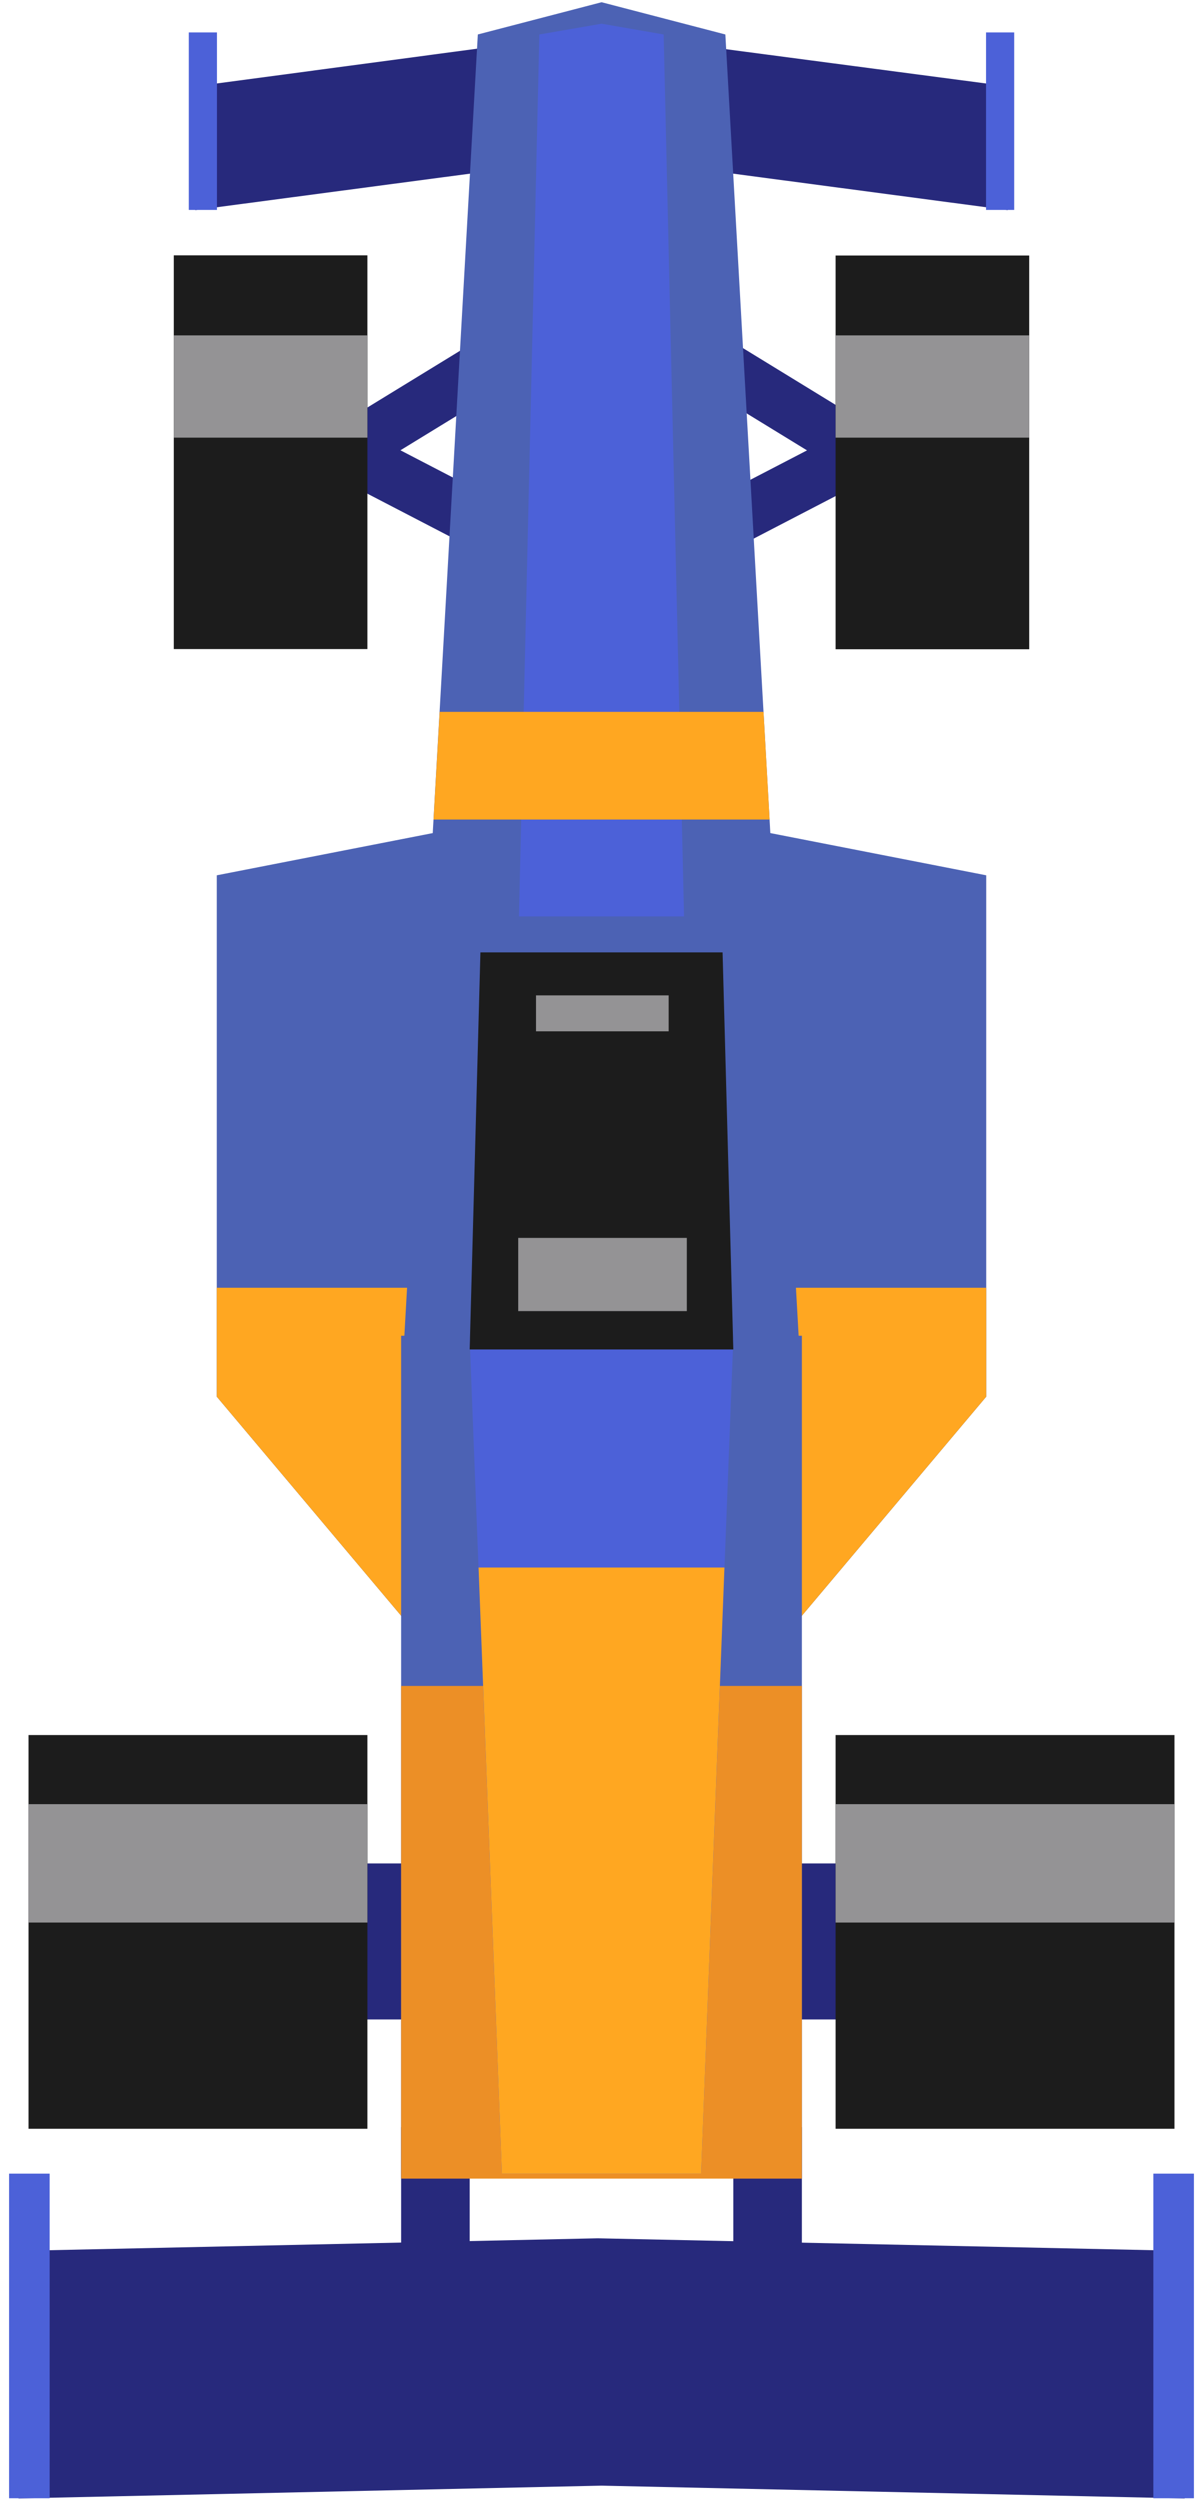<svg xmlns="http://www.w3.org/2000/svg" viewBox="0 0 64.93 134.93"><defs><style>.cls-1{isolation:isolate;}.cls-2{fill:#27297c;}.cls-3{fill:#4c62b4;}.cls-4{fill:#ffa721;mix-blend-mode:hard-light;}.cls-5{fill:#4c61d8;}.cls-6{fill:#1c1c1c;}.cls-7{fill:#949395;}.cls-8{fill:#ec8f26;}</style></defs><g class="cls-1"><g id="Layer_1" data-name="Layer 1"><rect class="cls-2" x="18.03" y="20.67" width="8.74" height="2.9" transform="translate(-8.26 14.96) rotate(-31.49)"/><rect class="cls-2" x="21.1" y="22.05" width="2.9" height="8.74" transform="translate(-11.29 34.26) rotate(-62.56)"/><rect class="cls-2" x="41.33" y="17.75" width="2.9" height="8.74" transform="translate(1.57 47.05) rotate(-58.5)"/><rect class="cls-2" x="38.26" y="24.97" width="8.74" height="2.9" transform="translate(-7.38 22.62) rotate(-27.44)"/><rect class="cls-2" x="39.58" y="114.8" width="3.7" height="8.28"/><rect class="cls-2" x="21.65" y="114.8" width="3.7" height="8.28"/><polygon class="cls-2" points="10.54 4.66 32.32 1.75 54.39 4.66 54.39 11.34 32.47 8.43 10.54 11.34 10.54 4.66"/><rect class="cls-2" x="15.92" y="100.57" width="30.78" height="8.42"/><polygon class="cls-3" points="11.7 75.38 24.19 90.22 40.74 90.22 53.23 75.38 53.23 47.24 32.47 43.18 11.7 47.24 11.7 75.38"/><polygon class="cls-4" points="11.7 69.5 11.7 75.38 24.19 90.22 40.74 90.22 53.23 75.38 53.23 69.5 11.7 69.5"/><polygon class="cls-3" points="25.79 1.86 32.47 0.12 39.15 1.86 43.21 73.94 21.72 73.94 25.79 1.86"/><polygon class="cls-5" points="36.92 49.46 35.82 1.86 32.47 1.28 29.11 1.86 28.01 49.46 36.92 49.46"/><polygon class="cls-4" points="23.73 38.42 23.4 44.23 41.54 44.23 41.21 38.42 23.73 38.42"/><rect class="cls-6" x="9.38" y="13.78" width="10.45" height="21.25"/><rect class="cls-6" x="45.1" y="13.78" width="10.45" height="21.25" transform="translate(100.65 48.82) rotate(180)"/><rect class="cls-6" x="1.54" y="93.64" width="18.29" height="21.25"/><rect class="cls-6" x="45.1" y="93.64" width="18.29" height="21.25" transform="translate(108.49 208.53) rotate(180)"/><rect class="cls-7" x="1.54" y="97.37" width="18.29" height="6.39"/><rect class="cls-7" x="45.1" y="97.37" width="18.29" height="6.39"/><rect class="cls-7" x="9.38" y="18.1" width="10.45" height="5.52"/><rect class="cls-7" x="45.1" y="18.1" width="10.45" height="5.52"/><rect class="cls-3" x="21.65" y="72.09" width="21.63" height="45.48"/><rect class="cls-8" x="21.65" y="90.99" width="21.63" height="26.59"/><rect class="cls-5" x="10.19" y="1.75" width="1.52" height="9.58"/><rect class="cls-5" x="53.22" y="1.75" width="1.52" height="9.58"/><polygon class="cls-2" points="1 121.48 32.26 120.8 63.94 121.48 63.94 134.84 32.47 134.15 1 134.84 1 121.48"/><rect class="cls-5" x="0.49" y="117.31" width="2.19" height="17.52"/><rect class="cls-5" x="62.25" y="117.31" width="2.19" height="17.52"/><polygon class="cls-5" points="25.35 72.25 39.58 72.25 37.84 117.31 27.09 117.31 25.35 72.25"/><polygon class="cls-4" points="25.83 84.6 27.09 117.31 37.84 117.31 39.1 84.6 25.83 84.6"/><polygon class="cls-6" points="25.35 72.83 39.58 72.83 39 51.4 25.93 51.4 25.35 72.83"/><rect class="cls-7" x="28.93" y="53.72" width="7.16" height="1.94"/><rect class="cls-7" x="27.97" y="66.81" width="9.1" height="3.95"/></g></g></svg>